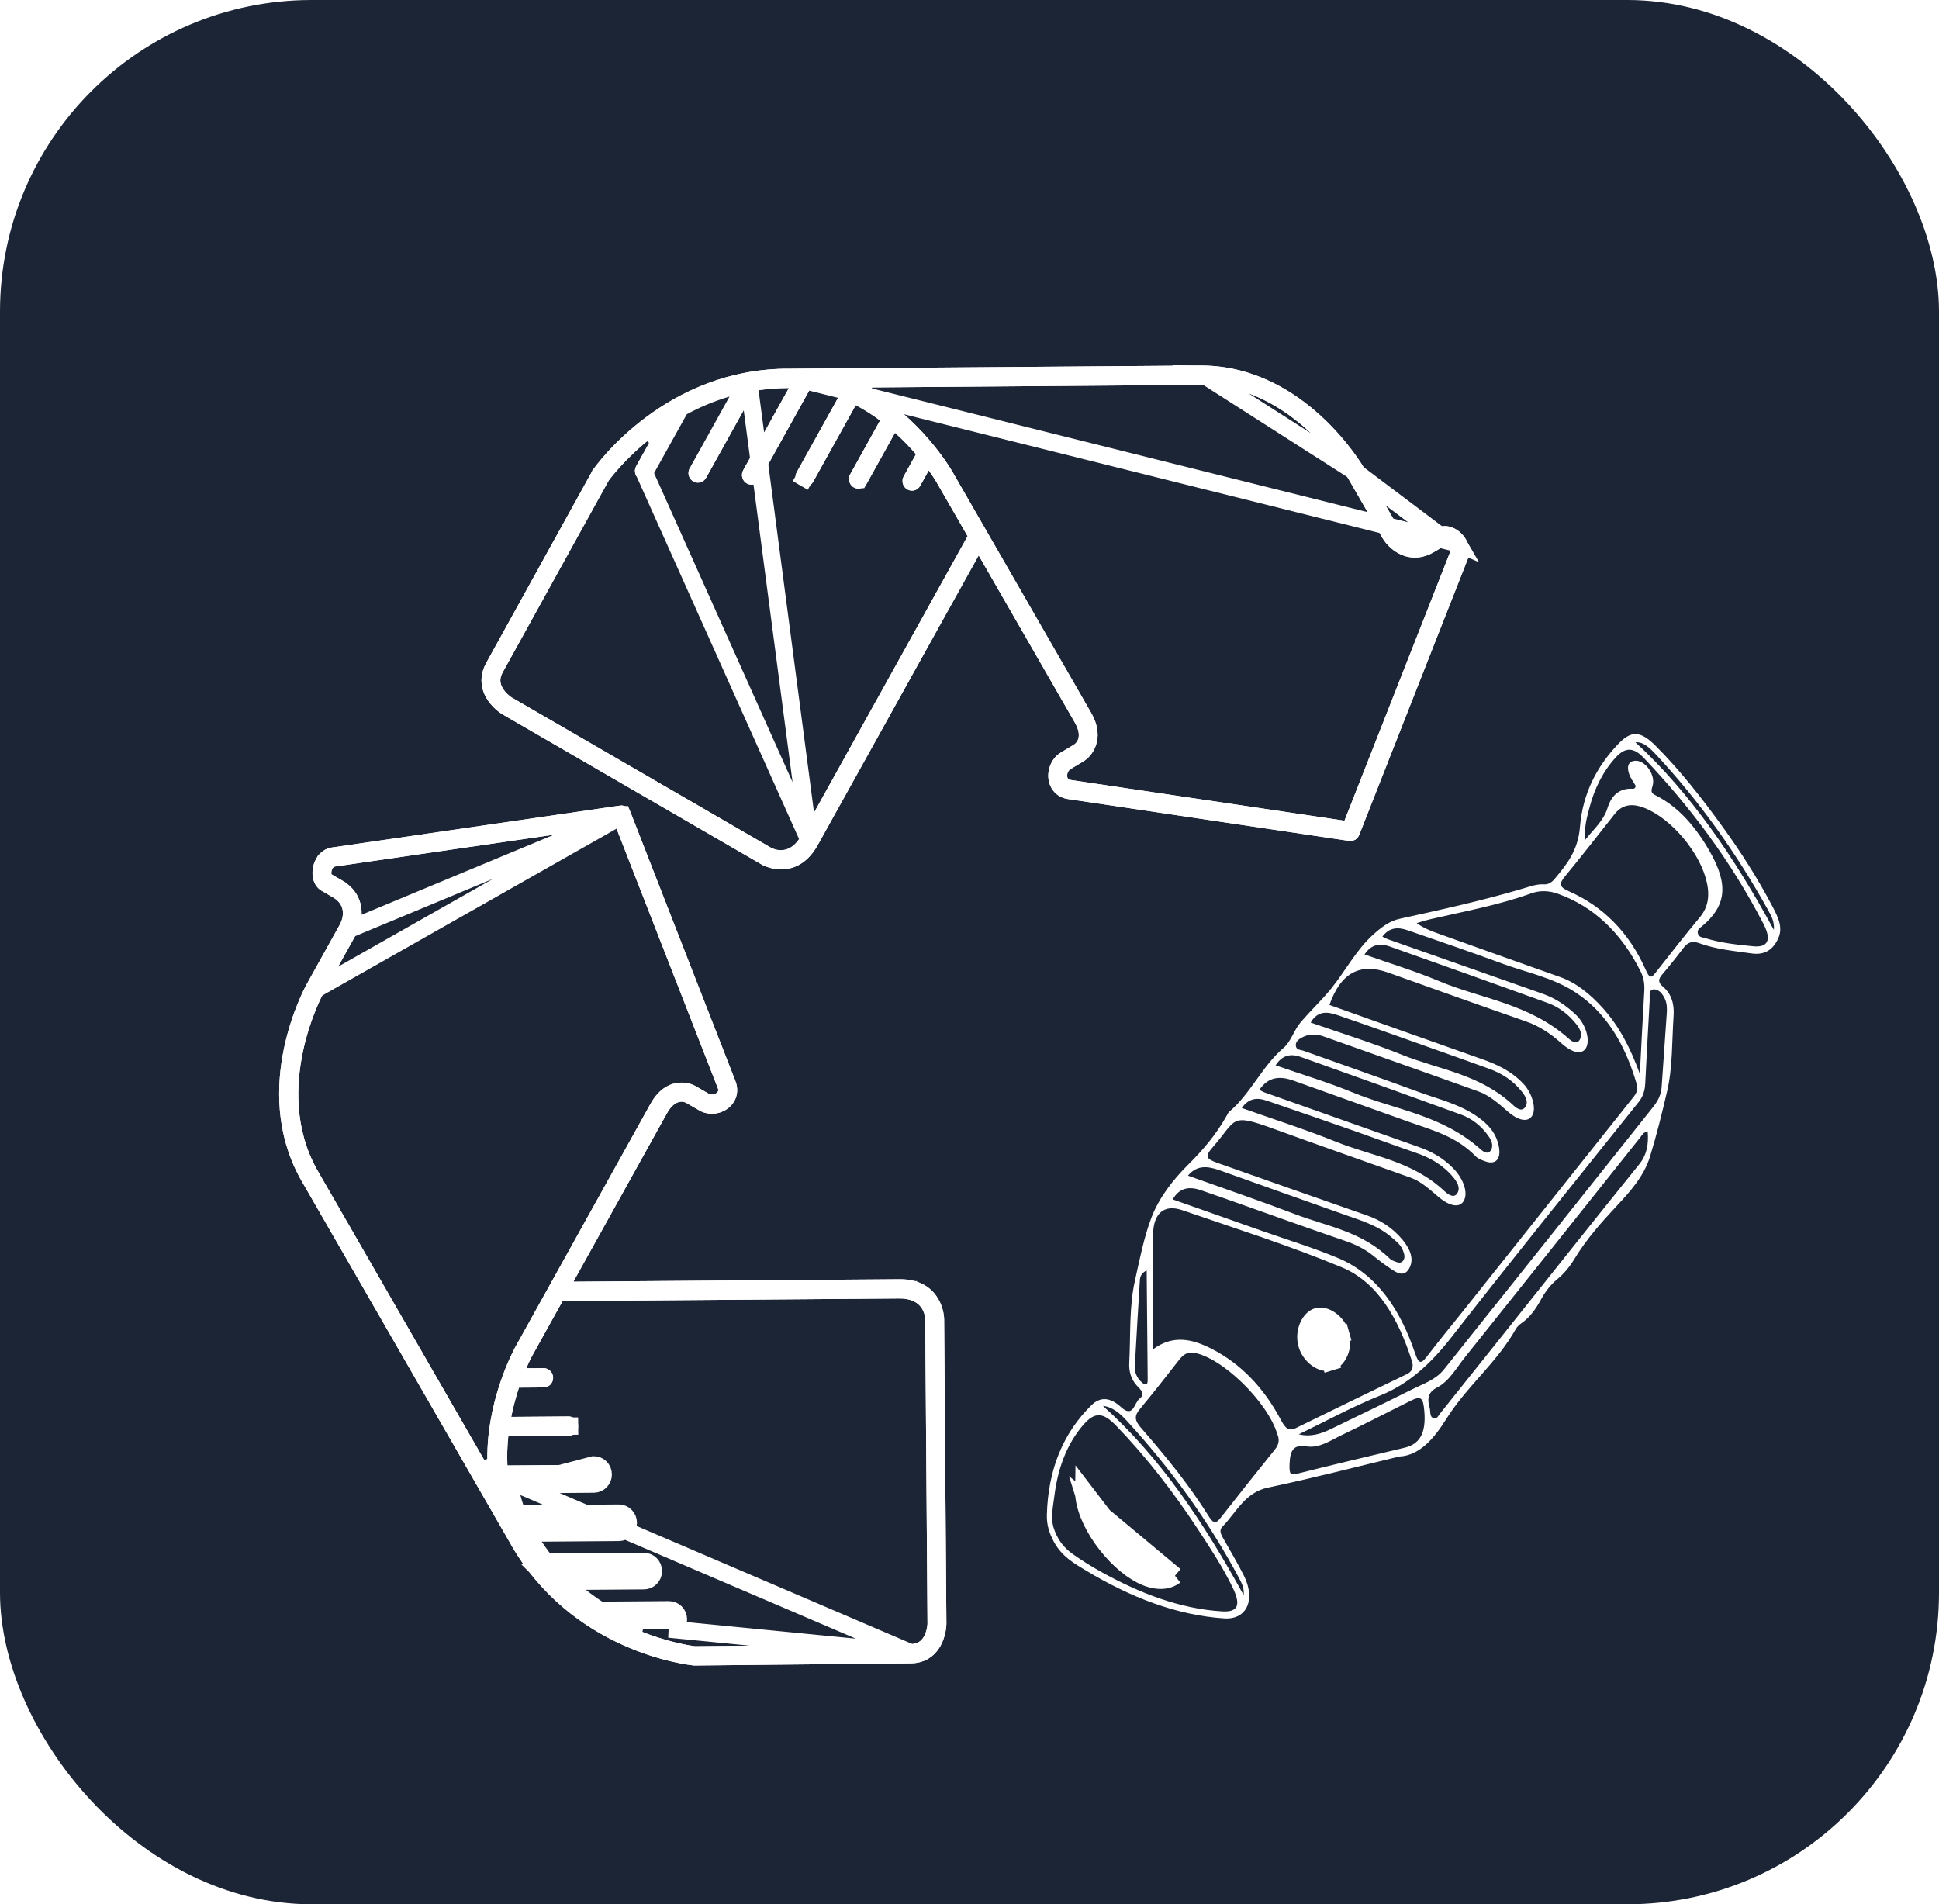 <svg width="112" height="110" viewBox="0 0 112 110" fill="none" xmlns="http://www.w3.org/2000/svg">
<rect width="112" height="110" rx="18" fill="#1C2536"/>
<g filter="url(#filter0_d_532_14)">
<path d="M80.827 80.135C78.214 80.763 75.734 81.41 73.235 81.931C71.912 82.207 71.418 83.358 70.603 84.193C70.375 84.429 70.565 84.7 70.707 84.952C71.088 85.626 71.482 86.292 71.834 86.984C72.551 88.395 72.025 89.574 70.713 89.487C67.951 89.302 65.314 88.273 62.752 86.736C62.044 86.31 61.338 85.915 60.875 85.062C60.605 84.566 60.452 84.066 60.469 83.502C60.541 80.855 61.425 78.765 63.04 77.175C63.535 76.688 64.101 76.684 64.754 77.283C65.465 77.934 65.507 77.04 65.817 76.8C66.188 76.513 65.876 76.27 65.657 76.029C65.333 75.669 65.203 75.221 65.227 74.738C65.309 73.161 65.218 71.504 65.544 70.032C65.818 68.794 66.073 67.485 66.499 66.36C66.946 65.18 67.754 64.149 68.618 63.289C69.465 62.447 70.249 61.544 70.862 60.436C70.907 60.355 70.949 60.262 71.013 60.209C72.223 59.196 72.922 57.561 74.127 56.544C74.573 56.168 74.736 55.516 75.114 55.07C75.69 54.386 76.333 53.796 76.899 53.095C77.713 52.084 78.338 50.875 79.296 50.008C79.78 49.57 80.244 49.204 80.861 49.07C83.258 48.546 85.653 48.016 88.003 47.317C88.388 47.203 88.766 47.06 89.183 47.084C89.435 47.097 89.624 46.975 89.791 46.777C90.494 45.941 91.15 45.14 91.262 43.76C91.42 41.809 92.259 40.263 93.436 39.012C94.207 38.194 94.734 38.185 95.638 39.088C97.056 40.506 98.316 42.12 99.522 43.788C100.565 45.23 101.53 46.742 102.376 48.352C102.683 48.935 103.001 49.544 102.726 50.177C102.418 50.883 101.912 51.182 101.166 51.074C100.152 50.926 99.138 50.844 98.137 50.478C97.75 50.337 97.48 50.432 97.237 50.759C96.844 51.286 96.434 51.792 96.014 52.288C95.799 52.541 95.738 52.729 96.068 53.008C96.57 53.431 96.713 54.037 96.669 54.685C96.571 56.132 96.617 57.644 96.305 58.996C96.009 60.279 95.685 61.576 95.308 62.809C94.96 63.944 94.142 64.852 93.371 65.675C92.491 66.616 91.64 67.571 90.942 68.721C90.671 69.167 90.343 69.573 89.949 69.895C89.581 70.197 89.273 70.586 89.024 71.042C88.723 71.597 88.371 72.1 87.879 72.437C87.757 72.52 87.635 72.629 87.558 72.767C86.434 74.759 84.716 76.077 83.517 78.003C82.851 79.062 82.007 80.081 80.827 80.135ZM72.742 58.954C72.882 59.025 72.958 59.076 73.038 59.103C76.005 60.154 78.974 61.204 81.942 62.252C82.672 62.509 83.356 62.878 83.957 63.502C84.539 64.105 84.807 64.898 84.556 65.357C84.319 65.791 83.737 65.701 83.043 65.1C82.545 64.669 82.051 64.229 81.467 64.022C78.819 63.075 76.166 62.151 73.52 61.188C71.031 60.283 71.447 60.669 70.072 62.241C69.585 62.799 69.633 62.932 70.357 63.187C73.219 64.197 76.082 65.208 78.947 66.204C79.709 66.47 80.402 66.899 80.983 67.579C81.391 68.057 81.721 68.689 81.404 69.26C81.054 69.895 80.526 69.414 80.082 69.117C79.788 68.919 79.51 68.679 79.225 68.463C78.742 68.096 78.225 67.859 77.691 67.677C76.649 67.323 75.61 66.957 74.572 66.589C72.833 65.974 71.098 65.346 69.357 64.748C68.713 64.527 68.129 64.591 67.737 65.284C69.49 65.903 71.202 66.507 72.914 67.109C74.376 67.626 75.855 68.069 77.299 68.676C79.514 69.606 80.871 71.619 81.729 74.145C81.918 74.703 82.04 74.856 82.391 74.397C83.089 73.481 83.818 72.6 84.533 71.704C87.77 67.637 91.007 63.57 94.244 59.505C94.442 59.256 94.66 59.036 94.531 58.597C93.884 56.367 92.796 54.505 91.018 53.334C89.685 52.458 88.209 52.19 86.794 51.669C84.975 50.999 83.149 50.371 81.324 49.742C80.787 49.556 80.269 49.536 79.848 50.104C79.984 50.17 80.059 50.216 80.138 50.244C83.127 51.299 86.117 52.354 89.106 53.403C89.82 53.654 90.47 54.076 91.056 54.647C91.61 55.188 91.858 56.088 91.616 56.524C91.388 56.936 90.849 56.856 90.164 56.243C89.537 55.681 88.878 55.258 88.141 55.002C85.49 54.078 82.841 53.131 80.191 52.184C78.548 51.597 77.442 52.195 76.79 54.05C79.716 55.09 82.639 56.138 85.562 57.166C86.441 57.475 87.289 57.85 88.009 58.621C88.504 59.151 88.749 60.038 88.506 60.444C88.27 60.839 87.729 60.757 87.102 60.215C86.569 59.751 86.031 59.274 85.41 59.052C82.424 57.978 79.434 56.928 76.445 55.866C76.004 55.71 75.585 55.722 75.195 55.936C75.026 56.03 74.828 56.156 74.849 56.402C74.871 56.666 75.12 56.635 75.275 56.691C77.499 57.488 79.728 58.26 81.949 59.079C83.108 59.507 84.307 59.766 85.394 60.544C85.956 60.948 86.43 61.449 86.578 62.234C86.716 62.96 86.386 63.303 85.788 63.083C85.599 63.014 85.386 62.944 85.239 62.793C84.116 61.641 82.775 61.298 81.463 60.833C79.216 60.036 76.971 59.225 74.724 58.426C73.968 58.154 73.283 58.166 72.742 58.954ZM66.604 73.941C67.759 73.087 68.867 73.341 69.999 73.921C71.663 74.775 72.982 76.141 73.965 77.982C74.196 78.416 74.391 78.719 74.844 78.496C76.979 77.444 79.123 76.411 81.264 75.376C81.56 75.233 81.677 74.994 81.547 74.596C80.777 72.196 79.591 70.074 77.511 69.209C74.473 67.945 71.373 66.968 68.294 65.907C67.267 65.553 66.632 66.049 66.602 67.29C66.552 69.435 66.598 71.596 66.604 73.941ZM98.528 46.729C98.023 44.952 96.229 43.001 94.708 42.576C94.136 42.416 93.647 42.537 93.265 43.022C92.317 44.221 91.379 45.432 90.411 46.605C90.036 47.057 90.059 47.238 90.633 47.489C92.572 48.344 94.103 49.839 95.089 52.084C95.301 52.565 95.424 52.447 95.633 52.18C96.48 51.101 97.325 50.019 98.197 48.971C98.717 48.344 98.776 47.6 98.528 46.729ZM94.721 58.034C94.812 56.305 94.886 54.779 94.977 53.258C95.001 52.86 94.948 52.482 94.77 52.124C93.645 49.867 92.045 48.367 89.991 47.629C89.481 47.444 88.947 47.424 88.463 47.599C86.57 48.283 84.593 48.641 82.641 49.093C82.366 49.156 82.098 49.246 81.828 49.323C82.275 49.639 82.693 49.791 83.113 49.94C85.442 50.772 87.77 51.614 90.101 52.433C91.042 52.764 91.826 53.401 92.561 54.209C93.505 55.251 94.157 56.49 94.721 58.034ZM73.788 78.863C73.227 76.964 70.547 74.376 68.938 74.141C68.576 74.087 68.337 74.262 68.116 74.543C67.366 75.502 66.617 76.461 65.843 77.392C65.535 77.761 65.508 78.02 65.891 78.46C67.301 80.083 68.678 81.751 69.848 83.633C70.109 84.052 70.273 83.973 70.497 83.686C71.539 82.355 72.589 81.036 73.646 79.723C73.855 79.462 73.925 79.191 73.788 78.863ZM60.834 84.171C61.059 84.928 61.457 85.412 61.953 85.762C62.475 86.131 63.016 86.47 63.562 86.775C65.837 88.041 68.168 88.936 70.596 89.081C71.514 89.136 71.688 88.713 71.206 87.716C70.629 86.517 69.909 85.427 69.194 84.337C67.772 82.175 66.212 80.16 64.469 78.354C63.702 77.558 63.22 77.554 62.562 78.321C61.631 79.403 61.113 80.783 60.909 82.365C60.833 82.981 60.691 83.596 60.834 84.171ZM75.021 78.852C75.705 79.022 76.3 78.826 76.876 78.548C78.443 77.787 80.012 77.035 81.57 76.255C82.212 75.932 82.919 75.713 83.41 75.101C87.437 70.059 91.459 65.007 95.478 59.957C95.733 59.637 95.946 59.281 95.979 58.798C96.076 57.378 96.175 55.96 96.275 54.542C96.294 54.259 96.293 53.978 96.17 53.705C96.031 53.399 95.819 53.156 95.548 53.15C95.205 53.145 95.301 53.535 95.288 53.792C95.197 55.394 95.113 56.995 95.031 58.598C95.01 59.019 94.891 59.359 94.652 59.659C91.042 64.169 87.414 68.66 83.853 73.227C82.683 74.727 81.406 75.932 79.729 76.609C78.122 77.253 76.587 78.095 75.021 78.852ZM91.564 44.512C92.079 43.865 92.616 43.428 92.858 42.66C93.082 41.949 93.517 41.567 94.185 41.558C94.299 41.556 94.459 41.609 94.481 41.391C94.353 41.17 94.19 40.962 94.106 40.724C93.943 40.259 94.064 39.949 94.49 39.946C95.069 39.941 95.657 40.806 95.448 41.423C95.324 41.791 95.437 41.843 95.67 41.961C96.977 42.63 97.956 43.778 98.754 45.174C99.851 47.096 99.725 48.317 98.316 49.501C98.201 49.597 98.036 49.685 98.064 49.881C98.101 50.148 98.33 50.141 98.486 50.188C99.407 50.474 100.334 50.568 101.26 50.661C102.122 50.747 102.345 50.299 101.86 49.364C99.984 45.741 97.623 42.588 94.94 39.772C94.337 39.14 93.866 39.173 93.34 39.741C92.601 40.539 92.101 41.534 91.798 42.696C91.66 43.235 91.5 43.764 91.564 44.512ZM95.174 61.372C94.92 61.394 94.852 61.562 94.758 61.683C91.381 65.921 88.01 70.164 84.625 74.392C84.123 75.02 83.707 75.79 83.011 76.148C82.544 76.388 82.404 76.723 82.58 77.322C82.642 77.533 82.557 77.833 82.805 77.926C82.996 77.998 83.091 77.768 83.198 77.632C84.574 75.912 85.946 74.19 87.32 72.468C89.772 69.393 92.217 66.308 94.687 63.252C95.106 62.733 95.236 62.143 95.174 61.372ZM81.06 79.643C82.004 79.45 82.373 78.799 82.274 77.546C82.209 76.719 82.079 76.614 81.475 76.918C80.147 77.581 78.827 78.263 77.488 78.902C76.842 79.211 76.215 79.667 75.458 79.551C74.739 79.439 74.518 79.738 74.487 80.569C74.465 81.158 74.523 81.229 74.971 81.117C76.997 80.607 79.03 80.13 81.06 79.643ZM78.817 51.134C80.309 51.661 81.719 52.085 83.099 52.664C85.616 53.718 88.317 53.958 90.616 56.001C90.796 56.161 91.083 56.353 91.254 56.053C91.415 55.766 91.274 55.45 91.082 55.201C90.606 54.588 90.028 54.16 89.38 53.928C86.352 52.835 83.323 51.752 80.294 50.68C79.743 50.485 79.228 50.51 78.817 51.134ZM71.728 60.003C73.602 60.668 75.413 61.245 77.197 61.962C79.302 62.808 81.555 63.039 83.45 64.818C83.656 65.01 84.012 65.252 84.199 64.89C84.362 64.577 84.14 64.236 83.927 63.984C83.308 63.252 82.559 62.854 81.759 62.581C80.612 62.19 79.471 61.763 78.325 61.362C76.606 60.762 74.886 60.164 73.166 59.578C72.63 59.394 72.137 59.421 71.728 60.003ZM73.683 57.538C75.239 58.08 76.713 58.518 78.155 59.112C80.63 60.128 83.28 60.387 85.533 62.397C85.707 62.553 85.955 62.698 86.115 62.445C86.278 62.191 86.156 61.885 85.999 61.657C85.568 61.028 85.008 60.608 84.386 60.382C81.301 59.258 78.214 58.15 75.125 57.05C74.567 56.853 74.063 56.936 73.683 57.538ZM75.706 55.067C77.531 55.705 79.28 56.244 81 56.936C83.167 57.806 85.487 58.033 87.435 59.868C87.64 60.061 87.944 60.234 88.126 59.91C88.292 59.609 88.096 59.302 87.911 59.066C87.38 58.392 86.721 57.994 86.012 57.737C84.828 57.306 83.641 56.886 82.454 56.466C80.717 55.849 78.98 55.224 77.239 54.632C76.681 54.441 76.114 54.367 75.706 55.067ZM68.618 63.91C70.728 64.665 72.776 65.361 74.811 66.138C76.67 66.847 78.644 67.119 80.29 68.716C80.373 68.798 80.491 68.834 80.594 68.877C80.767 68.945 80.945 68.987 81.063 68.802C81.177 68.621 81.109 68.413 81.031 68.217C80.908 67.909 80.677 67.734 80.458 67.539C79.634 66.804 78.694 66.528 77.76 66.2C75.326 65.344 72.894 64.471 70.462 63.605C69.794 63.369 69.157 63.264 68.618 63.91ZM63.709 77.211C67.042 80.205 69.565 84.004 71.837 88.144C71.875 87.74 71.731 87.464 71.586 87.188C69.784 83.808 67.596 80.808 65.112 78.1C64.707 77.656 64.272 77.272 63.709 77.211ZM102.463 49.719C102.5 49.256 102.333 48.934 102.157 48.622C100.296 45.261 98.117 42.214 95.588 39.517C95.097 38.993 94.793 38.855 94.462 38.875C97.632 41.79 100.193 45.537 102.463 49.719ZM66.234 69.388C65.917 69.537 65.852 69.748 65.839 69.975C65.738 71.618 65.641 73.263 65.55 74.908C65.529 75.294 65.683 75.619 65.959 75.859C66.139 76.016 66.296 76.054 66.293 75.714C66.274 73.648 66.254 71.582 66.234 69.388Z" fill="white"/>
<path d="M77.444 73.08C77.54 73.422 77.506 73.799 77.374 74.11C77.239 74.426 77.034 74.612 76.842 74.671L76.988 75.149L76.842 74.671C76.641 74.732 76.365 74.687 76.084 74.49C75.806 74.295 75.575 73.984 75.479 73.622L75.479 73.622C75.387 73.276 75.428 72.9 75.564 72.596C75.702 72.285 75.909 72.106 76.102 72.052C76.293 71.998 76.564 72.045 76.844 72.242C77.118 72.434 77.346 72.737 77.444 73.08ZM77.444 73.08L77.925 72.944L77.444 73.08Z" fill="white" stroke="white"/>
<path d="M67.868 87.021C67.732 87.101 67.579 87.152 67.414 87.174C67.141 87.21 66.85 87.165 66.558 87.071C66.558 87.071 66.558 87.071 66.558 87.071C66.497 87.051 66.435 87.029 66.374 87.005L66.373 87.005C64.577 86.311 63.35 84.797 62.739 82.771L62.672 82.786M67.868 87.021L62.728 82.734C62.732 82.747 62.736 82.759 62.739 82.771L62.672 82.786M67.868 87.021C67.54 87.276 67.077 87.36 66.521 87.215M67.868 87.021L66.521 87.215M62.672 82.786C63.076 84.62 64.982 86.812 66.521 87.215M62.672 82.786C62.618 82.542 62.593 82.308 62.597 82.089L66.521 87.215" fill="white" stroke="white"/>
</g>
<g filter="url(#filter1_d_532_14)">
<path d="M84.674 27.158C84.329 26.56 83.556 26.164 82.95 26.526L82.312 26.909C81.446 27.427 80.924 26.723 80.789 26.504L78.813 23.069C78.674 22.829 75.357 17.18 69.46 17.115L45.737 17.299L45.661 17.3L45.658 17.3C38.449 17.228 34.419 22.897 34.252 23.14C34.24 23.155 34.231 23.172 34.221 23.189L28.088 34.288C27.719 34.95 27.719 35.667 28.086 36.305C28.414 36.876 28.924 37.203 28.994 37.245L43.987 45.932C44.038 45.961 44.51 46.224 45.14 46.219C45.742 46.214 46.593 45.967 47.233 44.815L56.53 28.083L62.077 37.723C62.567 38.574 62.167 38.928 62.04 39.011L61.289 39.462C60.6 39.875 60.34 40.839 60.735 41.524C60.934 41.869 61.269 42.094 61.68 42.155L77.925 44.573C78.174 44.61 78.416 44.468 78.51 44.229L84.761 28.341C84.926 27.971 84.893 27.54 84.674 27.158ZM46.285 44.266C45.609 45.481 44.697 45.058 44.526 44.964L29.549 36.286C29.546 36.284 29.218 36.074 29.027 35.741C28.856 35.444 28.859 35.157 29.037 34.836L35.156 23.764C35.278 23.594 36.159 22.431 37.692 21.231L36.746 22.933C36.598 23.2 36.688 23.54 36.952 23.692C37.214 23.844 37.546 23.75 37.695 23.482L39.671 19.928C40.409 19.527 41.235 19.173 42.139 18.907L39.837 23.048C39.689 23.316 39.781 23.654 40.043 23.807C40.304 23.959 40.638 23.866 40.787 23.598L43.577 18.578C44.209 18.473 44.873 18.413 45.568 18.414L42.928 23.163C42.78 23.431 42.871 23.771 43.134 23.923C43.396 24.076 43.729 23.981 43.878 23.713L46.77 18.508C47.354 18.599 47.909 18.746 48.429 18.943L46.019 23.279C45.871 23.546 45.962 23.886 46.224 24.038C46.486 24.19 46.819 24.097 46.969 23.829L49.429 19.402C49.937 19.668 50.406 19.969 50.834 20.291L49.11 23.395C48.961 23.662 49.054 24.002 49.316 24.154C49.578 24.306 49.91 24.212 50.059 23.944L51.697 20.997C52.168 21.423 52.573 21.848 52.908 22.239L52.202 23.511C52.052 23.778 52.144 24.117 52.406 24.27C52.669 24.422 53.001 24.329 53.15 24.061L53.644 23.172C53.916 23.552 54.069 23.804 54.074 23.815L55.891 26.972L46.285 44.266ZM83.757 27.904L77.659 43.408L61.839 41.053C61.733 41.039 61.697 40.996 61.676 40.961C61.601 40.829 61.638 40.546 61.842 40.423L62.594 39.974C63.016 39.719 63.916 38.72 63.018 37.16L55.016 23.253C54.915 23.077 53.137 20.049 49.989 18.382L69.458 18.231C74.72 18.289 77.841 23.582 77.872 23.634L79.852 27.074C80.308 27.847 81.487 28.696 82.864 27.87L83.476 27.503C83.534 27.517 83.659 27.594 83.732 27.723C83.746 27.747 83.791 27.83 83.757 27.904Z" fill="white"/>
<path d="M84.24 27.408L84.24 27.408C84.121 27.201 83.926 27.029 83.719 26.944C83.52 26.862 83.346 26.872 83.207 26.954L84.24 27.408ZM84.24 27.408C84.389 27.666 84.397 27.929 84.304 28.137L84.3 28.148L84.296 28.158L78.045 44.045C78.045 44.045 78.045 44.045 78.045 44.045C78.034 44.074 78.011 44.08 77.998 44.078L61.754 41.661C61.488 41.621 61.288 41.482 61.168 41.274L61.168 41.274C60.913 40.832 61.084 40.168 61.546 39.89L61.546 39.89L62.298 39.44L62.306 39.435L62.314 39.429C62.442 39.346 62.676 39.146 62.773 38.783C62.871 38.413 62.799 37.975 62.51 37.474L56.964 27.834L56.523 27.067L56.093 27.84L46.796 44.572C46.796 44.572 46.796 44.572 46.796 44.572C46.252 45.55 45.577 45.715 45.137 45.719L45.136 45.719C44.642 45.723 44.264 45.515 44.236 45.499C44.236 45.498 44.236 45.498 44.235 45.498L29.249 36.815C29.196 36.782 28.781 36.511 28.519 36.056L28.519 36.056C28.243 35.575 28.238 35.045 28.524 34.531L28.525 34.53L34.657 23.433L34.66 23.43L34.661 23.426L34.661 23.426L34.663 23.424C34.816 23.202 38.713 17.731 45.654 17.8L45.654 17.8L45.662 17.8L45.665 17.8L45.741 17.799L45.741 17.799M84.24 27.408L45.741 17.799M45.741 17.799L69.459 17.615M45.741 17.799L69.459 17.615M46.722 44.508L46.722 44.509C46.317 45.236 45.788 45.55 45.267 45.603C44.786 45.653 44.408 45.469 44.285 45.401L44.275 45.396L44.275 45.396L29.299 36.718L29.296 36.717L29.288 36.712L29.281 36.708L29.272 36.702L29.253 36.689C29.238 36.679 29.219 36.666 29.197 36.65C29.152 36.617 29.093 36.57 29.026 36.511C28.897 36.396 28.725 36.219 28.593 35.989C28.471 35.777 28.398 35.544 28.401 35.292C28.404 35.041 28.481 34.809 28.6 34.594C28.6 34.594 28.6 34.594 28.6 34.594L34.718 23.522L34.733 23.495L34.751 23.471C34.892 23.275 35.804 22.074 37.384 20.837L38.129 21.474L37.183 23.175C37.183 23.175 37.183 23.175 37.183 23.175C37.175 23.191 37.173 23.209 37.177 23.226C37.182 23.242 37.191 23.253 37.202 23.26L46.722 44.508ZM46.722 44.508L56.328 27.214L56.466 26.967L56.325 26.722L54.511 23.572L54.51 23.571L54.504 23.56L54.494 23.543C54.487 23.531 54.478 23.517 54.468 23.499C54.446 23.465 54.416 23.417 54.378 23.359C54.301 23.241 54.191 23.077 54.05 22.881L53.59 22.239L53.206 22.93L52.714 23.818C52.714 23.818 52.714 23.818 52.714 23.818C52.705 23.833 52.695 23.839 52.686 23.842C52.677 23.844 52.668 23.843 52.657 23.837C52.646 23.831 52.637 23.82 52.632 23.803C52.628 23.786 52.63 23.77 52.638 23.755L52.639 23.753L53.345 22.482L53.514 22.178L53.288 21.914C52.94 21.507 52.52 21.067 52.032 20.626L51.565 20.204L51.26 20.754L49.623 23.701C49.622 23.701 49.622 23.701 49.622 23.701C49.614 23.716 49.603 23.723 49.594 23.725C49.584 23.728 49.576 23.727 49.567 23.722C49.555 23.715 49.546 23.703 49.541 23.686C49.536 23.669 49.538 23.652 49.547 23.638L49.547 23.637L51.271 20.534L51.483 20.153L51.135 19.891C50.686 19.554 50.194 19.238 49.661 18.959L49.229 18.732L48.992 19.159L46.533 23.585C46.533 23.585 46.533 23.585 46.533 23.585C46.524 23.601 46.513 23.607 46.504 23.61C46.495 23.612 46.486 23.612 46.475 23.606L46.224 24.038L46.476 23.606C46.465 23.6 46.455 23.589 46.451 23.571C46.446 23.554 46.448 23.537 46.456 23.522L46.456 23.522L48.866 19.186L49.146 18.681L48.606 18.476C48.053 18.266 47.464 18.11 46.846 18.014L46.502 17.961L46.333 18.265L43.441 23.47C43.441 23.47 43.441 23.47 43.441 23.47C43.432 23.485 43.421 23.492 43.412 23.495C43.403 23.497 43.395 23.497 43.385 23.491C43.374 23.484 43.364 23.473 43.36 23.456C43.355 23.439 43.357 23.422 43.365 23.406C43.366 23.406 43.366 23.406 43.366 23.406L46.005 18.657L46.417 17.916L45.569 17.914C44.844 17.913 44.153 17.976 43.495 18.084L43.257 18.124M46.722 44.508L43.257 18.124M43.257 18.124L43.14 18.335M43.257 18.124L43.14 18.335M43.14 18.335L40.35 23.355C40.35 23.355 40.35 23.355 40.35 23.355C40.342 23.37 40.331 23.376 40.322 23.379C40.313 23.381 40.304 23.381 40.294 23.375C40.283 23.368 40.273 23.357 40.269 23.34M43.14 18.335L40.269 23.34M69.459 17.615C72.239 17.647 74.428 18.994 75.958 20.395C77.487 21.795 78.321 23.217 78.379 23.318L69.459 17.615ZM40.269 23.34C40.264 23.323 40.266 23.306 40.275 23.291M40.269 23.34L40.275 23.291M40.275 23.291C40.275 23.29 40.275 23.29 40.275 23.29L40.275 23.291ZM82.569 27.337L83.207 26.955L78.38 23.319L80.356 26.753L80.356 26.753L80.363 26.765C80.448 26.904 80.668 27.222 81.038 27.423C81.448 27.645 81.984 27.688 82.569 27.337L82.569 27.337ZM77.585 43.902L77.978 43.961L78.124 43.591L84.22 28.094C84.293 27.92 84.27 27.76 84.246 27.668C84.222 27.575 84.184 27.504 84.166 27.474C84.091 27.343 83.995 27.244 83.906 27.175C83.825 27.112 83.716 27.047 83.596 27.017L83.396 26.968L83.219 27.074L82.607 27.441L82.607 27.441C82.055 27.772 81.578 27.756 81.196 27.606C80.791 27.447 80.464 27.126 80.284 26.822C80.284 26.821 80.283 26.82 80.283 26.82L78.306 23.385L78.306 23.385L78.303 23.38L78.303 23.379C78.273 23.329 77.457 21.949 75.967 20.568C74.477 19.186 72.267 17.762 69.464 17.731L69.464 17.731L69.454 17.731L49.985 17.882L49.755 18.824C52.772 20.422 54.492 23.344 54.582 23.501L54.582 23.502L62.585 37.409L62.585 37.409C62.968 38.075 62.943 38.564 62.829 38.893C62.706 39.246 62.46 39.471 62.337 39.545C62.337 39.545 62.337 39.545 62.336 39.545L61.586 39.994L61.585 39.995C61.344 40.139 61.219 40.367 61.169 40.569C61.123 40.755 61.123 41 61.243 41.209L61.244 41.211C61.277 41.269 61.337 41.355 61.444 41.428C61.545 41.497 61.657 41.533 61.767 41.548C61.768 41.548 61.769 41.548 61.769 41.549L77.585 43.902Z" stroke="white"/>
</g>
<g filter="url(#filter2_d_532_14)">
<path d="M18.256 45.617C17.921 46.221 17.971 47.103 18.581 47.457L19.226 47.83C20.099 48.337 19.763 49.151 19.645 49.379L17.719 52.843C17.585 53.085 14.452 58.841 17.348 64.088L29.372 84.97L29.41 85.037L29.411 85.039C32.958 91.449 39.782 92.178 40.071 92.205C40.089 92.207 40.109 92.208 40.127 92.208L52.612 92.084C53.358 92.078 53.965 91.72 54.324 91.076C54.643 90.501 54.665 89.886 54.666 89.803L54.535 72.206C54.535 72.147 54.521 71.598 54.201 71.043C53.897 70.514 53.262 69.885 51.965 69.895L33.119 70.037L38.522 60.314C38.998 59.457 39.5 59.634 39.632 59.704L40.39 60.142C41.086 60.545 42.032 60.293 42.417 59.601C42.611 59.253 42.633 58.843 42.48 58.45L36.404 42.88C36.311 42.641 36.069 42.499 35.82 42.535L19.215 44.949C18.819 44.988 18.469 45.233 18.256 45.617ZM51.971 71.01C53.34 71 53.437 72.016 53.443 72.215L53.574 89.793C53.574 89.797 53.56 90.192 53.373 90.527C53.207 90.827 52.962 90.967 52.601 90.97L40.147 91.094C39.942 91.071 38.515 90.874 36.73 90.117L38.646 90.103C38.948 90.101 39.19 89.85 39.189 89.541C39.185 89.234 38.941 88.986 38.638 88.988L34.636 89.018C33.927 88.565 33.213 88.013 32.535 87.346L37.2 87.311C37.501 87.308 37.744 87.058 37.741 86.75C37.74 86.442 37.493 86.194 37.192 86.196L31.537 86.239C31.132 85.732 30.749 85.177 30.402 84.56L35.751 84.52C36.053 84.518 36.295 84.267 36.293 83.959C36.29 83.651 36.044 83.403 35.743 83.405L29.881 83.449C29.666 82.888 29.513 82.323 29.421 81.765L34.303 81.728C34.604 81.726 34.847 81.475 34.844 81.168C34.843 80.86 34.597 80.612 34.295 80.614L29.308 80.652C29.281 80.07 29.302 79.504 29.36 78.963L32.855 78.937C33.157 78.936 33.399 78.684 33.397 78.376C33.394 78.069 33.148 77.821 32.847 77.823L29.528 77.848C29.653 77.218 29.812 76.649 29.975 76.156L31.408 76.146C31.708 76.143 31.951 75.893 31.949 75.584C31.946 75.277 31.7 75.029 31.399 75.031L30.398 75.038C30.583 74.609 30.721 74.348 30.728 74.337L32.497 71.154L51.971 71.007L51.971 71.01ZM19.346 46.054L35.548 43.699L41.465 58.862C41.505 58.962 41.487 59.016 41.467 59.051C41.393 59.184 41.135 59.293 40.928 59.174L40.17 58.734C39.745 58.488 38.446 58.191 37.572 59.766L29.777 73.791C29.678 73.969 27.999 77.054 28.16 80.67L18.293 63.532C15.711 58.851 18.639 53.446 18.669 53.393L20.596 49.924C21.023 49.133 21.153 47.667 19.764 46.862L19.147 46.505C19.129 46.446 19.132 46.298 19.205 46.168C19.218 46.143 19.267 46.063 19.346 46.054Z" fill="white"/>
<path d="M29.927 81.761L34.303 81.728C34.604 81.726 34.847 81.475 34.844 81.168C34.843 80.86 34.597 80.612 34.295 80.614L29.927 81.761ZM29.927 81.761C29.923 81.735 29.918 81.71 29.914 81.684L29.421 81.765L29.424 82.265L29.519 82.264C29.609 82.659 29.73 83.055 29.881 83.449L35.743 83.405C36.044 83.403 36.29 83.651 36.293 83.959C36.295 84.267 36.053 84.518 35.751 84.52L30.977 84.556C30.93 84.477 30.884 84.396 30.838 84.315L30.402 84.56L30.406 85.06L30.698 85.058C30.963 85.48 31.244 85.872 31.537 86.239L37.192 86.196C37.493 86.194 37.74 86.442 37.741 86.75C37.744 87.058 37.501 87.308 37.2 87.311L33.258 87.34C33.133 87.227 33.008 87.11 32.885 86.989L32.535 87.346L32.538 87.846L33.069 87.842C33.583 88.292 34.111 88.682 34.636 89.018L38.638 88.988C38.941 88.986 39.185 89.234 39.189 89.541M29.927 81.761L52.606 91.47C52.851 91.468 53.091 91.419 53.309 91.293C53.529 91.167 53.691 90.984 53.81 90.77C53.939 90.539 54.002 90.3 54.035 90.129C54.067 89.962 54.074 89.829 54.074 89.789L53.943 72.211L53.943 72.211L53.942 72.201C53.938 72.06 53.905 71.64 53.627 71.246C53.391 70.912 53.016 70.647 52.468 70.55L52.468 70.504L51.968 70.507L32.493 70.654L32.202 70.656L32.06 70.911L30.291 74.094L30.29 74.096C30.275 74.123 30.13 74.398 29.939 74.841L29.636 75.544L30.402 75.538L31.403 75.531C31.411 75.531 31.421 75.534 31.431 75.544C31.441 75.554 31.448 75.569 31.449 75.588C31.449 75.63 31.419 75.645 31.404 75.646L29.972 75.656L29.614 75.659L29.501 75.999C29.331 76.509 29.168 77.098 29.038 77.751L28.918 78.353L29.532 78.348L32.851 78.323C32.86 78.323 32.87 78.326 32.879 78.336C32.889 78.346 32.897 78.361 32.897 78.38M39.189 89.541L38.689 89.543C38.689 89.544 38.689 89.544 38.689 89.544M39.189 89.541L38.689 89.546C38.689 89.545 38.689 89.545 38.689 89.544M39.189 89.541C39.19 89.85 38.948 90.101 38.646 90.103L52.605 91.47L40.152 91.594L40.122 91.594L40.091 91.591C39.851 91.564 38.375 91.357 36.535 90.577L36.727 89.617L38.642 89.603C38.642 89.603 38.642 89.603 38.642 89.603C38.657 89.603 38.688 89.588 38.689 89.544M38.689 89.544C38.688 89.525 38.681 89.511 38.671 89.501C38.662 89.492 38.652 89.488 38.642 89.488L34.64 89.518L34.492 89.519L34.367 89.44C33.631 88.969 32.89 88.395 32.184 87.702L31.322 86.855L32.531 86.846L37.196 86.811C37.213 86.811 37.242 86.794 37.241 86.755L37.241 86.752C37.241 86.734 37.234 86.719 37.224 86.709C37.214 86.699 37.204 86.696 37.196 86.696L31.541 86.739L31.298 86.74L31.147 86.551C30.727 86.025 30.328 85.448 29.966 84.805L29.551 84.067L30.398 84.06L35.747 84.02C35.763 84.02 35.793 84.004 35.793 83.962C35.792 83.921 35.762 83.905 35.746 83.905L29.885 83.949L29.538 83.952L29.414 83.628C29.187 83.036 29.025 82.439 28.927 81.847L28.832 81.27L29.417 81.265L34.3 81.228C34.309 81.228 34.318 81.225 34.328 81.215C34.338 81.205 34.345 81.191 34.344 81.172L34.344 81.17C34.344 81.131 34.315 81.114 34.298 81.114L34.299 81.114L34.295 80.614L34.298 81.114L29.312 81.152L28.831 81.156L28.808 80.675C28.78 80.066 28.802 79.474 28.863 78.91L28.911 78.467L29.356 78.463L32.851 78.437L32.853 78.437C32.861 78.437 32.871 78.434 32.88 78.424C32.89 78.414 32.897 78.4 32.897 78.38M32.897 78.38C32.897 78.38 32.897 78.38 32.897 78.381L33.397 78.376L32.897 78.379C32.897 78.38 32.897 78.38 32.897 78.38ZM35.87 43.147L36.014 43.517L41.928 58.676C41.929 58.676 41.929 58.678 41.93 58.678C41.97 58.781 41.995 58.894 41.987 59.014C41.979 59.139 41.938 59.233 41.903 59.297C41.784 59.508 41.574 59.633 41.388 59.687C41.185 59.746 40.923 59.748 40.679 59.608L40.677 59.606L39.92 59.167C39.92 59.167 39.92 59.167 39.92 59.167C39.796 59.095 39.486 58.992 39.132 59.058C38.806 59.12 38.382 59.337 38.009 60.008L38.009 60.009L30.214 74.034L30.214 74.035C30.126 74.192 28.505 77.175 28.66 80.648L27.727 80.919L17.86 63.781L17.855 63.773L17.855 63.773C16.484 61.287 16.586 58.629 17.012 56.623C17.439 54.615 18.202 53.203 18.232 53.15M35.87 43.147L18.232 53.15M35.87 43.147L35.477 43.204L19.279 45.559C19.089 45.583 18.96 45.687 18.894 45.755C18.829 45.821 18.787 45.888 18.765 45.931C18.694 46.059 18.66 46.19 18.646 46.3C18.633 46.402 18.633 46.528 18.667 46.646L18.724 46.838L18.896 46.938L19.513 47.294C19.513 47.295 19.514 47.295 19.514 47.295C20.072 47.618 20.302 48.052 20.367 48.475C20.436 48.918 20.325 49.371 20.157 49.684M35.87 43.147L20.157 49.684M18.232 53.15L20.157 49.684M18.232 53.15L20.157 49.684M18.693 45.86L18.694 45.86C18.837 45.6 19.052 45.468 19.265 45.446L19.276 45.445L19.287 45.444L35.891 43.029C35.891 43.029 35.891 43.029 35.892 43.029C35.906 43.027 35.928 43.035 35.938 43.062L35.939 43.062L42.014 58.631C42.014 58.631 42.014 58.631 42.014 58.631C42.117 58.896 42.097 59.149 41.98 59.358L41.98 59.358C41.735 59.799 41.102 59.976 40.641 59.709L40.64 59.709L39.882 59.271L39.874 59.267L39.867 59.263C39.733 59.191 39.441 59.081 39.076 59.178C38.704 59.279 38.365 59.566 38.085 60.071L38.475 60.288L38.085 60.071L32.682 69.794L32.266 70.543L33.123 70.537L51.968 70.395C53.06 70.387 53.541 70.897 53.768 71.293L53.768 71.293C54.025 71.739 54.035 72.187 54.035 72.21L54.166 89.801C54.164 89.872 54.14 90.376 53.887 90.833C53.617 91.318 53.176 91.58 52.608 91.584L52.607 91.584L40.125 91.708L40.118 91.707C39.86 91.683 33.295 90.978 29.871 84.837L29.868 84.83L29.843 84.786L29.805 84.721L29.805 84.72L17.784 63.843C16.415 61.361 16.463 58.745 16.887 56.69C17.311 54.635 18.101 53.186 18.156 53.085C18.156 53.085 18.156 53.085 18.157 53.085L20.082 49.622L20.085 49.615L20.089 49.608C20.163 49.464 20.321 49.113 20.306 48.691C20.29 48.228 20.066 47.739 19.476 47.398L19.476 47.398L18.832 47.025C18.832 47.025 18.832 47.025 18.832 47.025C18.832 47.025 18.832 47.025 18.832 47.025C18.691 46.943 18.591 46.789 18.56 46.563C18.528 46.332 18.577 46.069 18.693 45.86Z" stroke="white"/>
</g>
<defs>
<filter id="filter0_d_532_14" x="56.467" y="38.404" width="50.364" height="59.087" filterUnits="userSpaceOnUse" color-interpolation-filters="sRGB">
<feFlood flood-opacity="0" result="BackgroundImageFix"/>
<feColorMatrix in="SourceAlpha" type="matrix" values="0 0 0 0 0 0 0 0 0 0 0 0 0 0 0 0 0 0 127 0" result="hardAlpha"/>
<feOffset dy="4"/>
<feGaussianBlur stdDeviation="2"/>
<feComposite in2="hardAlpha" operator="out"/>
<feColorMatrix type="matrix" values="0 0 0 0 0 0 0 0 0 0 0 0 0 0 0 0 0 0 0.3 0"/>
<feBlend mode="normal" in2="BackgroundImageFix" result="effect1_dropShadow_532_14"/>
<feBlend mode="normal" in="SourceGraphic" in2="effect1_dropShadow_532_14" result="shape"/>
</filter>
<filter id="filter1_d_532_14" x="23.811" y="17.115" width="65.054" height="37.104" filterUnits="userSpaceOnUse" color-interpolation-filters="sRGB">
<feFlood flood-opacity="0" result="BackgroundImageFix"/>
<feColorMatrix in="SourceAlpha" type="matrix" values="0 0 0 0 0 0 0 0 0 0 0 0 0 0 0 0 0 0 127 0" result="hardAlpha"/>
<feOffset dy="4"/>
<feGaussianBlur stdDeviation="2"/>
<feComposite in2="hardAlpha" operator="out"/>
<feColorMatrix type="matrix" values="0 0 0 0 0 0 0 0 0 0 0 0 0 0 0 0 0 0 0.25 0"/>
<feBlend mode="normal" in2="BackgroundImageFix" result="effect1_dropShadow_532_14"/>
<feBlend mode="normal" in="SourceGraphic" in2="effect1_dropShadow_532_14" result="shape"/>
</filter>
<filter id="filter2_d_532_14" x="12.124" y="42.529" width="46.542" height="57.679" filterUnits="userSpaceOnUse" color-interpolation-filters="sRGB">
<feFlood flood-opacity="0" result="BackgroundImageFix"/>
<feColorMatrix in="SourceAlpha" type="matrix" values="0 0 0 0 0 0 0 0 0 0 0 0 0 0 0 0 0 0 127 0" result="hardAlpha"/>
<feOffset dy="4"/>
<feGaussianBlur stdDeviation="2"/>
<feComposite in2="hardAlpha" operator="out"/>
<feColorMatrix type="matrix" values="0 0 0 0 0 0 0 0 0 0 0 0 0 0 0 0 0 0 0.25 0"/>
<feBlend mode="normal" in2="BackgroundImageFix" result="effect1_dropShadow_532_14"/>
<feBlend mode="normal" in="SourceGraphic" in2="effect1_dropShadow_532_14" result="shape"/>
</filter>
</defs>
</svg>
